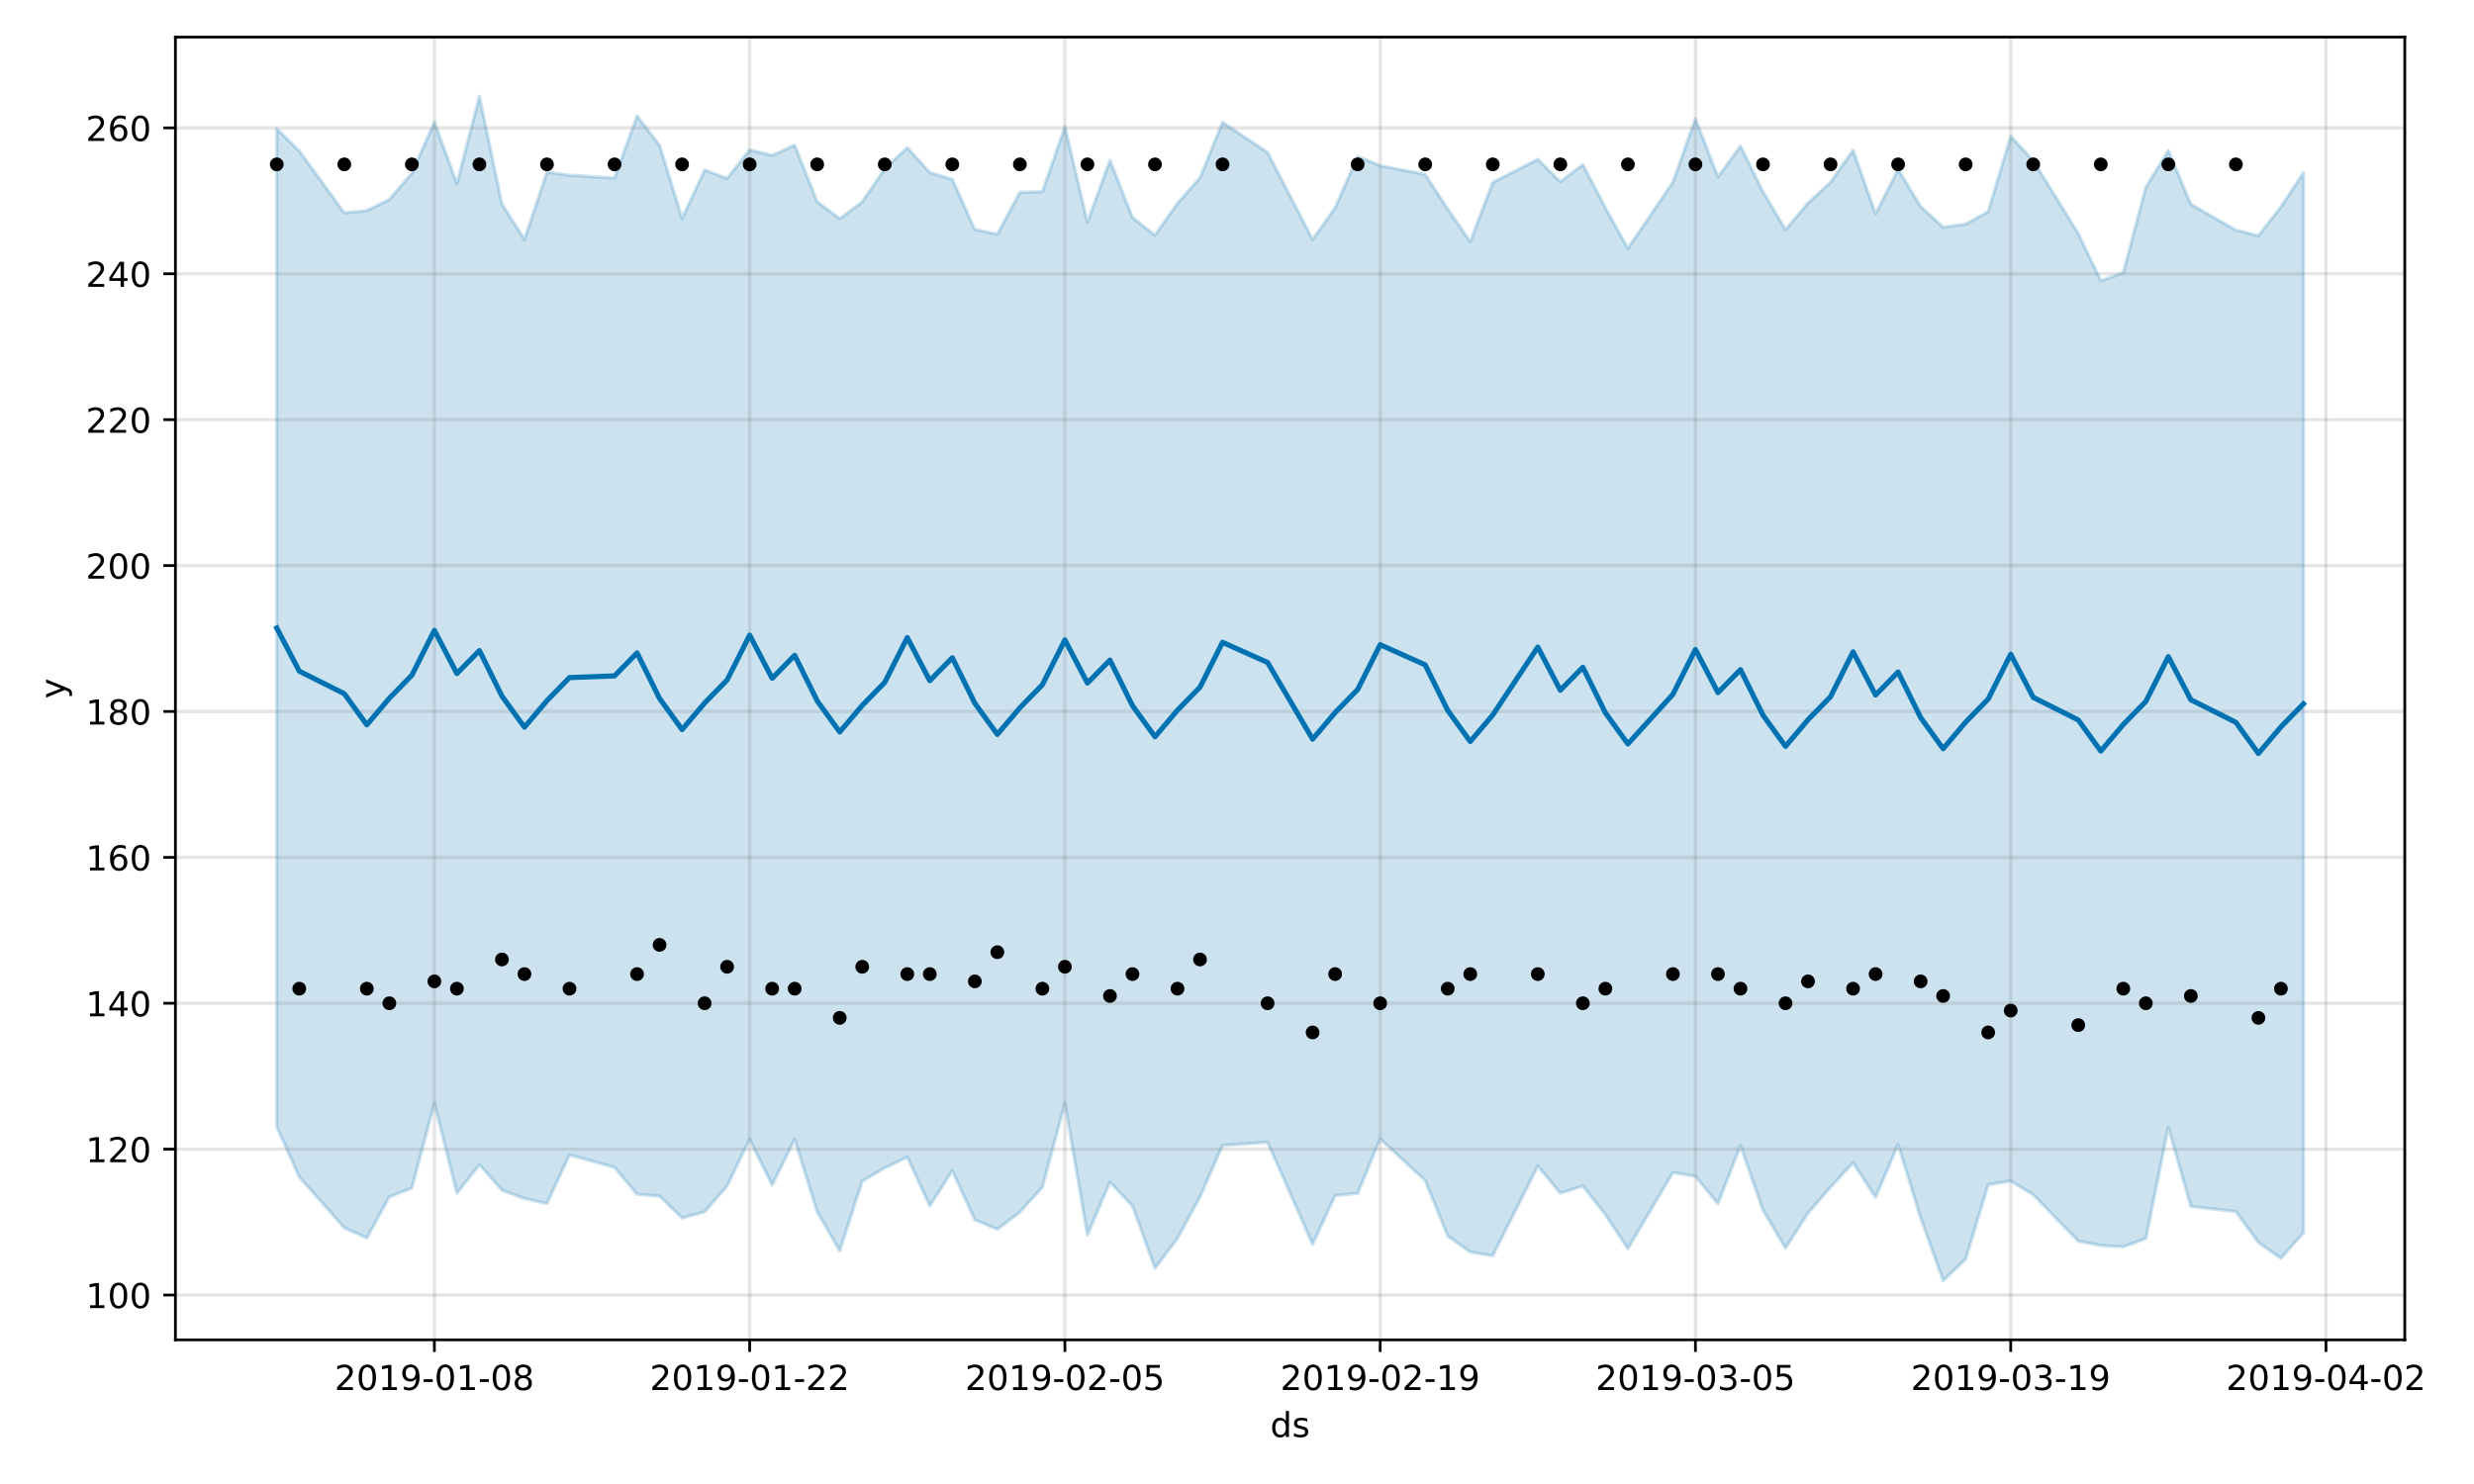 <?xml version="1.0" encoding="utf-8" standalone="no"?>
<!DOCTYPE svg PUBLIC "-//W3C//DTD SVG 1.1//EN"
  "http://www.w3.org/Graphics/SVG/1.1/DTD/svg11.dtd">
<!-- Created with matplotlib (https://matplotlib.org/) -->
<svg height="432pt" version="1.1" viewBox="0 0 720 432" width="720pt" xmlns="http://www.w3.org/2000/svg" xmlns:xlink="http://www.w3.org/1999/xlink">
 <defs>
  <style type="text/css">
*{stroke-linecap:butt;stroke-linejoin:round;}
  </style>
 </defs>
 <g id="figure_1">
  <g id="patch_1">
   <path d="M 0 432 
L 720 432 
L 720 0 
L 0 0 
z
" style="fill:#ffffff;"/>
  </g>
  <g id="axes_1">
   <g id="patch_2">
    <path d="M 51.05 390.04 
L 699.857 390.04 
L 699.857 10.8 
L 51.05 10.8 
z
" style="fill:#ffffff;"/>
   </g>
   <g id="PolyCollection_1">
    <defs>
     <path d="M 80.541 -394.514 
L 80.541 -104.015 
L 87.095 -89.359 
L 100.202 -74.569 
L 106.756 -71.615 
L 113.309 -83.588 
L 119.863 -86.156 
L 126.417 -110.871 
L 132.97 -84.632 
L 139.524 -92.936 
L 146.077 -85.538 
L 152.631 -83.09 
L 159.185 -81.658 
L 165.738 -95.801 
L 178.845 -92.168 
L 185.399 -84.344 
L 191.953 -83.786 
L 198.506 -77.448 
L 205.06 -79.229 
L 211.613 -86.765 
L 218.167 -100.359 
L 224.721 -87.017 
L 231.274 -100.327 
L 237.828 -79.249 
L 244.381 -67.858 
L 250.935 -88.151 
L 257.489 -92 
L 264.042 -95.153 
L 270.596 -80.947 
L 277.15 -91.186 
L 283.703 -76.89 
L 290.257 -74.153 
L 296.81 -79.143 
L 303.364 -86.391 
L 309.918 -110.796 
L 316.471 -72.485 
L 323.025 -87.864 
L 329.578 -80.965 
L 336.132 -62.791 
L 342.686 -71.521 
L 349.239 -83.599 
L 355.793 -98.564 
L 368.9 -99.485 
L 382.007 -69.783 
L 388.561 -83.987 
L 395.114 -84.587 
L 401.668 -100.462 
L 414.775 -88.351 
L 421.329 -72.194 
L 427.883 -67.519 
L 434.436 -66.46 
L 447.543 -92.553 
L 454.097 -84.657 
L 460.651 -86.768 
L 467.204 -78.413 
L 473.758 -68.51 
L 486.865 -90.663 
L 493.419 -89.585 
L 499.972 -81.563 
L 506.526 -98.498 
L 513.079 -79.705 
L 519.633 -68.643 
L 526.187 -78.866 
L 532.74 -86.391 
L 539.294 -93.505 
L 545.847 -83.451 
L 552.401 -98.843 
L 558.955 -77.436 
L 565.508 -59.198 
L 572.062 -65.44 
L 578.616 -87.125 
L 585.169 -88.212 
L 591.723 -84.219 
L 604.83 -70.712 
L 611.384 -69.398 
L 617.937 -69.052 
L 624.491 -71.424 
L 631.044 -103.824 
L 637.598 -80.804 
L 650.705 -79.314 
L 657.259 -70.281 
L 663.812 -65.727 
L 670.366 -73.118 
L 670.366 -381.723 
L 670.366 -381.723 
L 663.812 -371.77 
L 657.259 -363.356 
L 650.705 -365.021 
L 637.598 -372.546 
L 631.044 -388.2 
L 624.491 -377.476 
L 617.937 -352.614 
L 611.384 -350.247 
L 604.83 -364.036 
L 591.723 -385.214 
L 585.169 -392.3 
L 578.616 -370.414 
L 572.062 -366.762 
L 565.508 -365.852 
L 558.955 -371.875 
L 552.401 -382.692 
L 545.847 -369.78 
L 539.294 -388.264 
L 532.74 -378.941 
L 526.187 -372.905 
L 519.633 -365.17 
L 513.079 -376.171 
L 506.526 -389.476 
L 499.972 -380.473 
L 493.419 -397.454 
L 486.865 -378.951 
L 473.758 -359.698 
L 467.204 -371.521 
L 460.651 -384.093 
L 454.097 -379.097 
L 447.543 -385.61 
L 434.436 -378.911 
L 427.883 -361.627 
L 421.329 -371.197 
L 414.775 -381.207 
L 401.668 -383.783 
L 395.114 -386.462 
L 388.561 -371.525 
L 382.007 -362.252 
L 368.9 -387.633 
L 355.793 -396.388 
L 349.239 -380.29 
L 342.686 -372.823 
L 336.132 -363.543 
L 329.578 -368.706 
L 323.025 -385.306 
L 316.471 -367.339 
L 309.918 -395.123 
L 303.364 -376.201 
L 296.81 -376.003 
L 290.257 -363.846 
L 283.703 -365.199 
L 277.15 -379.783 
L 270.596 -381.763 
L 264.042 -389.042 
L 257.489 -382.839 
L 250.935 -373.24 
L 244.381 -368.32 
L 237.828 -373.241 
L 231.274 -389.726 
L 224.721 -386.777 
L 218.167 -388.373 
L 211.613 -380.07 
L 205.06 -382.497 
L 198.506 -368.4 
L 191.953 -389.721 
L 185.399 -398.223 
L 178.845 -380.177 
L 165.738 -380.999 
L 159.185 -381.876 
L 152.631 -362.311 
L 146.077 -372.598 
L 139.524 -403.962 
L 132.97 -378.538 
L 126.417 -396.493 
L 119.863 -381.592 
L 113.309 -373.948 
L 106.756 -370.684 
L 100.202 -370.028 
L 87.095 -388.046 
L 80.541 -394.514 
z
" id="m923acdeb1c" style="stroke:#0072b2;stroke-opacity:0.2;"/>
    </defs>
    <g clip-path="url(#p65a70a7306)">
     <use style="fill:#0072b2;fill-opacity:0.2;stroke:#0072b2;stroke-opacity:0.2;" x="0" xlink:href="#m923acdeb1c" y="432"/>
    </g>
   </g>
   <g id="matplotlib.axis_1">
    <g id="xtick_1">
     <g id="line2d_1">
      <path clip-path="url(#p65a70a7306)" d="M 126.417 390.04 
L 126.417 10.8 
" style="fill:none;stroke:#808080;stroke-linecap:square;stroke-opacity:0.2;"/>
     </g>
     <g id="line2d_2">
      <defs>
       <path d="M 0 0 
L 0 3.5 
" id="mc9cb8c9dfa" style="stroke:#000000;stroke-width:0.8;"/>
      </defs>
      <g>
       <use style="stroke:#000000;stroke-width:0.8;" x="126.417" xlink:href="#mc9cb8c9dfa" y="390.04"/>
      </g>
     </g>
     <g id="text_1">
      <!-- 2019-01-08 -->
      <defs>
       <path d="M 19.188 8.297 
L 53.609 8.297 
L 53.609 0 
L 7.328 0 
L 7.328 8.297 
Q 12.938 14.109 22.625 23.891 
Q 32.328 33.688 34.812 36.531 
Q 39.547 41.844 41.422 45.531 
Q 43.312 49.219 43.312 52.781 
Q 43.312 58.594 39.234 62.25 
Q 35.156 65.922 28.609 65.922 
Q 23.969 65.922 18.812 64.312 
Q 13.672 62.703 7.812 59.422 
L 7.812 69.391 
Q 13.766 71.781 18.938 73 
Q 24.125 74.219 28.422 74.219 
Q 39.75 74.219 46.484 68.547 
Q 53.219 62.891 53.219 53.422 
Q 53.219 48.922 51.531 44.891 
Q 49.859 40.875 45.406 35.406 
Q 44.188 33.984 37.641 27.219 
Q 31.109 20.453 19.188 8.297 
z
" id="DejaVuSans-50"/>
       <path d="M 31.781 66.406 
Q 24.172 66.406 20.328 58.906 
Q 16.5 51.422 16.5 36.375 
Q 16.5 21.391 20.328 13.891 
Q 24.172 6.391 31.781 6.391 
Q 39.453 6.391 43.281 13.891 
Q 47.125 21.391 47.125 36.375 
Q 47.125 51.422 43.281 58.906 
Q 39.453 66.406 31.781 66.406 
z
M 31.781 74.219 
Q 44.047 74.219 50.516 64.516 
Q 56.984 54.828 56.984 36.375 
Q 56.984 17.969 50.516 8.266 
Q 44.047 -1.422 31.781 -1.422 
Q 19.531 -1.422 13.062 8.266 
Q 6.594 17.969 6.594 36.375 
Q 6.594 54.828 13.062 64.516 
Q 19.531 74.219 31.781 74.219 
z
" id="DejaVuSans-48"/>
       <path d="M 12.406 8.297 
L 28.516 8.297 
L 28.516 63.922 
L 10.984 60.406 
L 10.984 69.391 
L 28.422 72.906 
L 38.281 72.906 
L 38.281 8.297 
L 54.391 8.297 
L 54.391 0 
L 12.406 0 
z
" id="DejaVuSans-49"/>
       <path d="M 10.984 1.516 
L 10.984 10.5 
Q 14.703 8.734 18.5 7.812 
Q 22.312 6.891 25.984 6.891 
Q 35.75 6.891 40.891 13.453 
Q 46.047 20.016 46.781 33.406 
Q 43.953 29.203 39.594 26.953 
Q 35.25 24.703 29.984 24.703 
Q 19.047 24.703 12.672 31.312 
Q 6.297 37.938 6.297 49.422 
Q 6.297 60.641 12.938 67.422 
Q 19.578 74.219 30.609 74.219 
Q 43.266 74.219 49.922 64.516 
Q 56.594 54.828 56.594 36.375 
Q 56.594 19.141 48.406 8.859 
Q 40.234 -1.422 26.422 -1.422 
Q 22.703 -1.422 18.891 -0.688 
Q 15.094 0.047 10.984 1.516 
z
M 30.609 32.422 
Q 37.25 32.422 41.125 36.953 
Q 45.016 41.5 45.016 49.422 
Q 45.016 57.281 41.125 61.844 
Q 37.25 66.406 30.609 66.406 
Q 23.969 66.406 20.094 61.844 
Q 16.219 57.281 16.219 49.422 
Q 16.219 41.5 20.094 36.953 
Q 23.969 32.422 30.609 32.422 
z
" id="DejaVuSans-57"/>
       <path d="M 4.891 31.391 
L 31.203 31.391 
L 31.203 23.391 
L 4.891 23.391 
z
" id="DejaVuSans-45"/>
       <path d="M 31.781 34.625 
Q 24.75 34.625 20.719 30.859 
Q 16.703 27.094 16.703 20.516 
Q 16.703 13.922 20.719 10.156 
Q 24.75 6.391 31.781 6.391 
Q 38.812 6.391 42.859 10.172 
Q 46.922 13.969 46.922 20.516 
Q 46.922 27.094 42.891 30.859 
Q 38.875 34.625 31.781 34.625 
z
M 21.922 38.812 
Q 15.578 40.375 12.031 44.719 
Q 8.5 49.078 8.5 55.328 
Q 8.5 64.062 14.719 69.141 
Q 20.953 74.219 31.781 74.219 
Q 42.672 74.219 48.875 69.141 
Q 55.078 64.062 55.078 55.328 
Q 55.078 49.078 51.531 44.719 
Q 48 40.375 41.703 38.812 
Q 48.828 37.156 52.797 32.312 
Q 56.781 27.484 56.781 20.516 
Q 56.781 9.906 50.312 4.234 
Q 43.844 -1.422 31.781 -1.422 
Q 19.734 -1.422 13.25 4.234 
Q 6.781 9.906 6.781 20.516 
Q 6.781 27.484 10.781 32.312 
Q 14.797 37.156 21.922 38.812 
z
M 18.312 54.391 
Q 18.312 48.734 21.844 45.562 
Q 25.391 42.391 31.781 42.391 
Q 38.141 42.391 41.719 45.562 
Q 45.312 48.734 45.312 54.391 
Q 45.312 60.062 41.719 63.234 
Q 38.141 66.406 31.781 66.406 
Q 25.391 66.406 21.844 63.234 
Q 18.312 60.062 18.312 54.391 
z
" id="DejaVuSans-56"/>
      </defs>
      <g transform="translate(97.359 404.638)scale(0.1 -0.1)">
       <use xlink:href="#DejaVuSans-50"/>
       <use x="63.623" xlink:href="#DejaVuSans-48"/>
       <use x="127.246" xlink:href="#DejaVuSans-49"/>
       <use x="190.869" xlink:href="#DejaVuSans-57"/>
       <use x="254.492" xlink:href="#DejaVuSans-45"/>
       <use x="290.576" xlink:href="#DejaVuSans-48"/>
       <use x="354.199" xlink:href="#DejaVuSans-49"/>
       <use x="417.822" xlink:href="#DejaVuSans-45"/>
       <use x="453.906" xlink:href="#DejaVuSans-48"/>
       <use x="517.529" xlink:href="#DejaVuSans-56"/>
      </g>
     </g>
    </g>
    <g id="xtick_2">
     <g id="line2d_3">
      <path clip-path="url(#p65a70a7306)" d="M 218.167 390.04 
L 218.167 10.8 
" style="fill:none;stroke:#808080;stroke-linecap:square;stroke-opacity:0.2;"/>
     </g>
     <g id="line2d_4">
      <g>
       <use style="stroke:#000000;stroke-width:0.8;" x="218.167" xlink:href="#mc9cb8c9dfa" y="390.04"/>
      </g>
     </g>
     <g id="text_2">
      <!-- 2019-01-22 -->
      <g transform="translate(189.109 404.638)scale(0.1 -0.1)">
       <use xlink:href="#DejaVuSans-50"/>
       <use x="63.623" xlink:href="#DejaVuSans-48"/>
       <use x="127.246" xlink:href="#DejaVuSans-49"/>
       <use x="190.869" xlink:href="#DejaVuSans-57"/>
       <use x="254.492" xlink:href="#DejaVuSans-45"/>
       <use x="290.576" xlink:href="#DejaVuSans-48"/>
       <use x="354.199" xlink:href="#DejaVuSans-49"/>
       <use x="417.822" xlink:href="#DejaVuSans-45"/>
       <use x="453.906" xlink:href="#DejaVuSans-50"/>
       <use x="517.529" xlink:href="#DejaVuSans-50"/>
      </g>
     </g>
    </g>
    <g id="xtick_3">
     <g id="line2d_5">
      <path clip-path="url(#p65a70a7306)" d="M 309.918 390.04 
L 309.918 10.8 
" style="fill:none;stroke:#808080;stroke-linecap:square;stroke-opacity:0.2;"/>
     </g>
     <g id="line2d_6">
      <g>
       <use style="stroke:#000000;stroke-width:0.8;" x="309.918" xlink:href="#mc9cb8c9dfa" y="390.04"/>
      </g>
     </g>
     <g id="text_3">
      <!-- 2019-02-05 -->
      <defs>
       <path d="M 10.797 72.906 
L 49.516 72.906 
L 49.516 64.594 
L 19.828 64.594 
L 19.828 46.734 
Q 21.969 47.469 24.109 47.828 
Q 26.266 48.188 28.422 48.188 
Q 40.625 48.188 47.75 41.5 
Q 54.891 34.812 54.891 23.391 
Q 54.891 11.625 47.562 5.094 
Q 40.234 -1.422 26.906 -1.422 
Q 22.312 -1.422 17.547 -0.641 
Q 12.797 0.141 7.719 1.703 
L 7.719 11.625 
Q 12.109 9.234 16.797 8.062 
Q 21.484 6.891 26.703 6.891 
Q 35.156 6.891 40.078 11.328 
Q 45.016 15.766 45.016 23.391 
Q 45.016 31 40.078 35.438 
Q 35.156 39.891 26.703 39.891 
Q 22.75 39.891 18.812 39.016 
Q 14.891 38.141 10.797 36.281 
z
" id="DejaVuSans-53"/>
      </defs>
      <g transform="translate(280.86 404.638)scale(0.1 -0.1)">
       <use xlink:href="#DejaVuSans-50"/>
       <use x="63.623" xlink:href="#DejaVuSans-48"/>
       <use x="127.246" xlink:href="#DejaVuSans-49"/>
       <use x="190.869" xlink:href="#DejaVuSans-57"/>
       <use x="254.492" xlink:href="#DejaVuSans-45"/>
       <use x="290.576" xlink:href="#DejaVuSans-48"/>
       <use x="354.199" xlink:href="#DejaVuSans-50"/>
       <use x="417.822" xlink:href="#DejaVuSans-45"/>
       <use x="453.906" xlink:href="#DejaVuSans-48"/>
       <use x="517.529" xlink:href="#DejaVuSans-53"/>
      </g>
     </g>
    </g>
    <g id="xtick_4">
     <g id="line2d_7">
      <path clip-path="url(#p65a70a7306)" d="M 401.668 390.04 
L 401.668 10.8 
" style="fill:none;stroke:#808080;stroke-linecap:square;stroke-opacity:0.2;"/>
     </g>
     <g id="line2d_8">
      <g>
       <use style="stroke:#000000;stroke-width:0.8;" x="401.668" xlink:href="#mc9cb8c9dfa" y="390.04"/>
      </g>
     </g>
     <g id="text_4">
      <!-- 2019-02-19 -->
      <g transform="translate(372.61 404.638)scale(0.1 -0.1)">
       <use xlink:href="#DejaVuSans-50"/>
       <use x="63.623" xlink:href="#DejaVuSans-48"/>
       <use x="127.246" xlink:href="#DejaVuSans-49"/>
       <use x="190.869" xlink:href="#DejaVuSans-57"/>
       <use x="254.492" xlink:href="#DejaVuSans-45"/>
       <use x="290.576" xlink:href="#DejaVuSans-48"/>
       <use x="354.199" xlink:href="#DejaVuSans-50"/>
       <use x="417.822" xlink:href="#DejaVuSans-45"/>
       <use x="453.906" xlink:href="#DejaVuSans-49"/>
       <use x="517.529" xlink:href="#DejaVuSans-57"/>
      </g>
     </g>
    </g>
    <g id="xtick_5">
     <g id="line2d_9">
      <path clip-path="url(#p65a70a7306)" d="M 493.419 390.04 
L 493.419 10.8 
" style="fill:none;stroke:#808080;stroke-linecap:square;stroke-opacity:0.2;"/>
     </g>
     <g id="line2d_10">
      <g>
       <use style="stroke:#000000;stroke-width:0.8;" x="493.419" xlink:href="#mc9cb8c9dfa" y="390.04"/>
      </g>
     </g>
     <g id="text_5">
      <!-- 2019-03-05 -->
      <defs>
       <path d="M 40.578 39.312 
Q 47.656 37.797 51.625 33 
Q 55.609 28.219 55.609 21.188 
Q 55.609 10.406 48.188 4.484 
Q 40.766 -1.422 27.094 -1.422 
Q 22.516 -1.422 17.656 -0.516 
Q 12.797 0.391 7.625 2.203 
L 7.625 11.719 
Q 11.719 9.328 16.594 8.109 
Q 21.484 6.891 26.812 6.891 
Q 36.078 6.891 40.938 10.547 
Q 45.797 14.203 45.797 21.188 
Q 45.797 27.641 41.281 31.266 
Q 36.766 34.906 28.719 34.906 
L 20.219 34.906 
L 20.219 43.016 
L 29.109 43.016 
Q 36.375 43.016 40.234 45.922 
Q 44.094 48.828 44.094 54.297 
Q 44.094 59.906 40.109 62.906 
Q 36.141 65.922 28.719 65.922 
Q 24.656 65.922 20.016 65.031 
Q 15.375 64.156 9.812 62.312 
L 9.812 71.094 
Q 15.438 72.656 20.344 73.438 
Q 25.25 74.219 29.594 74.219 
Q 40.828 74.219 47.359 69.109 
Q 53.906 64.016 53.906 55.328 
Q 53.906 49.266 50.438 45.094 
Q 46.969 40.922 40.578 39.312 
z
" id="DejaVuSans-51"/>
      </defs>
      <g transform="translate(464.361 404.638)scale(0.1 -0.1)">
       <use xlink:href="#DejaVuSans-50"/>
       <use x="63.623" xlink:href="#DejaVuSans-48"/>
       <use x="127.246" xlink:href="#DejaVuSans-49"/>
       <use x="190.869" xlink:href="#DejaVuSans-57"/>
       <use x="254.492" xlink:href="#DejaVuSans-45"/>
       <use x="290.576" xlink:href="#DejaVuSans-48"/>
       <use x="354.199" xlink:href="#DejaVuSans-51"/>
       <use x="417.822" xlink:href="#DejaVuSans-45"/>
       <use x="453.906" xlink:href="#DejaVuSans-48"/>
       <use x="517.529" xlink:href="#DejaVuSans-53"/>
      </g>
     </g>
    </g>
    <g id="xtick_6">
     <g id="line2d_11">
      <path clip-path="url(#p65a70a7306)" d="M 585.169 390.04 
L 585.169 10.8 
" style="fill:none;stroke:#808080;stroke-linecap:square;stroke-opacity:0.2;"/>
     </g>
     <g id="line2d_12">
      <g>
       <use style="stroke:#000000;stroke-width:0.8;" x="585.169" xlink:href="#mc9cb8c9dfa" y="390.04"/>
      </g>
     </g>
     <g id="text_6">
      <!-- 2019-03-19 -->
      <g transform="translate(556.111 404.638)scale(0.1 -0.1)">
       <use xlink:href="#DejaVuSans-50"/>
       <use x="63.623" xlink:href="#DejaVuSans-48"/>
       <use x="127.246" xlink:href="#DejaVuSans-49"/>
       <use x="190.869" xlink:href="#DejaVuSans-57"/>
       <use x="254.492" xlink:href="#DejaVuSans-45"/>
       <use x="290.576" xlink:href="#DejaVuSans-48"/>
       <use x="354.199" xlink:href="#DejaVuSans-51"/>
       <use x="417.822" xlink:href="#DejaVuSans-45"/>
       <use x="453.906" xlink:href="#DejaVuSans-49"/>
       <use x="517.529" xlink:href="#DejaVuSans-57"/>
      </g>
     </g>
    </g>
    <g id="xtick_7">
     <g id="line2d_13">
      <path clip-path="url(#p65a70a7306)" d="M 676.92 390.04 
L 676.92 10.8 
" style="fill:none;stroke:#808080;stroke-linecap:square;stroke-opacity:0.2;"/>
     </g>
     <g id="line2d_14">
      <g>
       <use style="stroke:#000000;stroke-width:0.8;" x="676.92" xlink:href="#mc9cb8c9dfa" y="390.04"/>
      </g>
     </g>
     <g id="text_7">
      <!-- 2019-04-02 -->
      <defs>
       <path d="M 37.797 64.312 
L 12.891 25.391 
L 37.797 25.391 
z
M 35.203 72.906 
L 47.609 72.906 
L 47.609 25.391 
L 58.016 25.391 
L 58.016 17.188 
L 47.609 17.188 
L 47.609 0 
L 37.797 0 
L 37.797 17.188 
L 4.891 17.188 
L 4.891 26.703 
z
" id="DejaVuSans-52"/>
      </defs>
      <g transform="translate(647.862 404.638)scale(0.1 -0.1)">
       <use xlink:href="#DejaVuSans-50"/>
       <use x="63.623" xlink:href="#DejaVuSans-48"/>
       <use x="127.246" xlink:href="#DejaVuSans-49"/>
       <use x="190.869" xlink:href="#DejaVuSans-57"/>
       <use x="254.492" xlink:href="#DejaVuSans-45"/>
       <use x="290.576" xlink:href="#DejaVuSans-48"/>
       <use x="354.199" xlink:href="#DejaVuSans-52"/>
       <use x="417.822" xlink:href="#DejaVuSans-45"/>
       <use x="453.906" xlink:href="#DejaVuSans-48"/>
       <use x="517.529" xlink:href="#DejaVuSans-50"/>
      </g>
     </g>
    </g>
    <g id="text_8">
     <!-- ds -->
     <defs>
      <path d="M 45.406 46.391 
L 45.406 75.984 
L 54.391 75.984 
L 54.391 0 
L 45.406 0 
L 45.406 8.203 
Q 42.578 3.328 38.25 0.953 
Q 33.938 -1.422 27.875 -1.422 
Q 17.969 -1.422 11.734 6.484 
Q 5.516 14.406 5.516 27.297 
Q 5.516 40.188 11.734 48.094 
Q 17.969 56 27.875 56 
Q 33.938 56 38.25 53.625 
Q 42.578 51.266 45.406 46.391 
z
M 14.797 27.297 
Q 14.797 17.391 18.875 11.75 
Q 22.953 6.109 30.078 6.109 
Q 37.203 6.109 41.297 11.75 
Q 45.406 17.391 45.406 27.297 
Q 45.406 37.203 41.297 42.844 
Q 37.203 48.484 30.078 48.484 
Q 22.953 48.484 18.875 42.844 
Q 14.797 37.203 14.797 27.297 
z
" id="DejaVuSans-100"/>
      <path d="M 44.281 53.078 
L 44.281 44.578 
Q 40.484 46.531 36.375 47.5 
Q 32.281 48.484 27.875 48.484 
Q 21.188 48.484 17.844 46.438 
Q 14.5 44.391 14.5 40.281 
Q 14.5 37.156 16.891 35.375 
Q 19.281 33.594 26.516 31.984 
L 29.594 31.297 
Q 39.156 29.25 43.188 25.516 
Q 47.219 21.781 47.219 15.094 
Q 47.219 7.469 41.188 3.016 
Q 35.156 -1.422 24.609 -1.422 
Q 20.219 -1.422 15.453 -0.562 
Q 10.688 0.297 5.422 2 
L 5.422 11.281 
Q 10.406 8.688 15.234 7.391 
Q 20.062 6.109 24.812 6.109 
Q 31.156 6.109 34.562 8.281 
Q 37.984 10.453 37.984 14.406 
Q 37.984 18.062 35.516 20.016 
Q 33.062 21.969 24.703 23.781 
L 21.578 24.516 
Q 13.234 26.266 9.516 29.906 
Q 5.812 33.547 5.812 39.891 
Q 5.812 47.609 11.281 51.797 
Q 16.75 56 26.812 56 
Q 31.781 56 36.172 55.266 
Q 40.578 54.547 44.281 53.078 
z
" id="DejaVuSans-115"/>
     </defs>
     <g transform="translate(369.675 418.317)scale(0.1 -0.1)">
      <use xlink:href="#DejaVuSans-100"/>
      <use x="63.477" xlink:href="#DejaVuSans-115"/>
     </g>
    </g>
   </g>
   <g id="matplotlib.axis_2">
    <g id="ytick_1">
     <g id="line2d_15">
      <path clip-path="url(#p65a70a7306)" d="M 51.05 376.995 
L 699.857 376.995 
" style="fill:none;stroke:#808080;stroke-linecap:square;stroke-opacity:0.2;"/>
     </g>
     <g id="line2d_16">
      <defs>
       <path d="M 0 0 
L -3.5 0 
" id="me3ce96e288" style="stroke:#000000;stroke-width:0.8;"/>
      </defs>
      <g>
       <use style="stroke:#000000;stroke-width:0.8;" x="51.05" xlink:href="#me3ce96e288" y="376.995"/>
      </g>
     </g>
     <g id="text_9">
      <!-- 100 -->
      <g transform="translate(24.962 380.794)scale(0.1 -0.1)">
       <use xlink:href="#DejaVuSans-49"/>
       <use x="63.623" xlink:href="#DejaVuSans-48"/>
       <use x="127.246" xlink:href="#DejaVuSans-48"/>
      </g>
     </g>
    </g>
    <g id="ytick_2">
     <g id="line2d_17">
      <path clip-path="url(#p65a70a7306)" d="M 51.05 334.524 
L 699.857 334.524 
" style="fill:none;stroke:#808080;stroke-linecap:square;stroke-opacity:0.2;"/>
     </g>
     <g id="line2d_18">
      <g>
       <use style="stroke:#000000;stroke-width:0.8;" x="51.05" xlink:href="#me3ce96e288" y="334.524"/>
      </g>
     </g>
     <g id="text_10">
      <!-- 120 -->
      <g transform="translate(24.962 338.324)scale(0.1 -0.1)">
       <use xlink:href="#DejaVuSans-49"/>
       <use x="63.623" xlink:href="#DejaVuSans-50"/>
       <use x="127.246" xlink:href="#DejaVuSans-48"/>
      </g>
     </g>
    </g>
    <g id="ytick_3">
     <g id="line2d_19">
      <path clip-path="url(#p65a70a7306)" d="M 51.05 292.054 
L 699.857 292.054 
" style="fill:none;stroke:#808080;stroke-linecap:square;stroke-opacity:0.2;"/>
     </g>
     <g id="line2d_20">
      <g>
       <use style="stroke:#000000;stroke-width:0.8;" x="51.05" xlink:href="#me3ce96e288" y="292.054"/>
      </g>
     </g>
     <g id="text_11">
      <!-- 140 -->
      <g transform="translate(24.962 295.853)scale(0.1 -0.1)">
       <use xlink:href="#DejaVuSans-49"/>
       <use x="63.623" xlink:href="#DejaVuSans-52"/>
       <use x="127.246" xlink:href="#DejaVuSans-48"/>
      </g>
     </g>
    </g>
    <g id="ytick_4">
     <g id="line2d_21">
      <path clip-path="url(#p65a70a7306)" d="M 51.05 249.583 
L 699.857 249.583 
" style="fill:none;stroke:#808080;stroke-linecap:square;stroke-opacity:0.2;"/>
     </g>
     <g id="line2d_22">
      <g>
       <use style="stroke:#000000;stroke-width:0.8;" x="51.05" xlink:href="#me3ce96e288" y="249.583"/>
      </g>
     </g>
     <g id="text_12">
      <!-- 160 -->
      <defs>
       <path d="M 33.016 40.375 
Q 26.375 40.375 22.484 35.828 
Q 18.609 31.297 18.609 23.391 
Q 18.609 15.531 22.484 10.953 
Q 26.375 6.391 33.016 6.391 
Q 39.656 6.391 43.531 10.953 
Q 47.406 15.531 47.406 23.391 
Q 47.406 31.297 43.531 35.828 
Q 39.656 40.375 33.016 40.375 
z
M 52.594 71.297 
L 52.594 62.312 
Q 48.875 64.062 45.094 64.984 
Q 41.312 65.922 37.594 65.922 
Q 27.828 65.922 22.672 59.328 
Q 17.531 52.734 16.797 39.406 
Q 19.672 43.656 24.016 45.922 
Q 28.375 48.188 33.594 48.188 
Q 44.578 48.188 50.953 41.516 
Q 57.328 34.859 57.328 23.391 
Q 57.328 12.156 50.688 5.359 
Q 44.047 -1.422 33.016 -1.422 
Q 20.359 -1.422 13.672 8.266 
Q 6.984 17.969 6.984 36.375 
Q 6.984 53.656 15.188 63.938 
Q 23.391 74.219 37.203 74.219 
Q 40.922 74.219 44.703 73.484 
Q 48.484 72.75 52.594 71.297 
z
" id="DejaVuSans-54"/>
      </defs>
      <g transform="translate(24.962 253.383)scale(0.1 -0.1)">
       <use xlink:href="#DejaVuSans-49"/>
       <use x="63.623" xlink:href="#DejaVuSans-54"/>
       <use x="127.246" xlink:href="#DejaVuSans-48"/>
      </g>
     </g>
    </g>
    <g id="ytick_5">
     <g id="line2d_23">
      <path clip-path="url(#p65a70a7306)" d="M 51.05 207.113 
L 699.857 207.113 
" style="fill:none;stroke:#808080;stroke-linecap:square;stroke-opacity:0.2;"/>
     </g>
     <g id="line2d_24">
      <g>
       <use style="stroke:#000000;stroke-width:0.8;" x="51.05" xlink:href="#me3ce96e288" y="207.113"/>
      </g>
     </g>
     <g id="text_13">
      <!-- 180 -->
      <g transform="translate(24.962 210.912)scale(0.1 -0.1)">
       <use xlink:href="#DejaVuSans-49"/>
       <use x="63.623" xlink:href="#DejaVuSans-56"/>
       <use x="127.246" xlink:href="#DejaVuSans-48"/>
      </g>
     </g>
    </g>
    <g id="ytick_6">
     <g id="line2d_25">
      <path clip-path="url(#p65a70a7306)" d="M 51.05 164.642 
L 699.857 164.642 
" style="fill:none;stroke:#808080;stroke-linecap:square;stroke-opacity:0.2;"/>
     </g>
     <g id="line2d_26">
      <g>
       <use style="stroke:#000000;stroke-width:0.8;" x="51.05" xlink:href="#me3ce96e288" y="164.642"/>
      </g>
     </g>
     <g id="text_14">
      <!-- 200 -->
      <g transform="translate(24.962 168.441)scale(0.1 -0.1)">
       <use xlink:href="#DejaVuSans-50"/>
       <use x="63.623" xlink:href="#DejaVuSans-48"/>
       <use x="127.246" xlink:href="#DejaVuSans-48"/>
      </g>
     </g>
    </g>
    <g id="ytick_7">
     <g id="line2d_27">
      <path clip-path="url(#p65a70a7306)" d="M 51.05 122.172 
L 699.857 122.172 
" style="fill:none;stroke:#808080;stroke-linecap:square;stroke-opacity:0.2;"/>
     </g>
     <g id="line2d_28">
      <g>
       <use style="stroke:#000000;stroke-width:0.8;" x="51.05" xlink:href="#me3ce96e288" y="122.172"/>
      </g>
     </g>
     <g id="text_15">
      <!-- 220 -->
      <g transform="translate(24.962 125.971)scale(0.1 -0.1)">
       <use xlink:href="#DejaVuSans-50"/>
       <use x="63.623" xlink:href="#DejaVuSans-50"/>
       <use x="127.246" xlink:href="#DejaVuSans-48"/>
      </g>
     </g>
    </g>
    <g id="ytick_8">
     <g id="line2d_29">
      <path clip-path="url(#p65a70a7306)" d="M 51.05 79.701 
L 699.857 79.701 
" style="fill:none;stroke:#808080;stroke-linecap:square;stroke-opacity:0.2;"/>
     </g>
     <g id="line2d_30">
      <g>
       <use style="stroke:#000000;stroke-width:0.8;" x="51.05" xlink:href="#me3ce96e288" y="79.701"/>
      </g>
     </g>
     <g id="text_16">
      <!-- 240 -->
      <g transform="translate(24.962 83.5)scale(0.1 -0.1)">
       <use xlink:href="#DejaVuSans-50"/>
       <use x="63.623" xlink:href="#DejaVuSans-52"/>
       <use x="127.246" xlink:href="#DejaVuSans-48"/>
      </g>
     </g>
    </g>
    <g id="ytick_9">
     <g id="line2d_31">
      <path clip-path="url(#p65a70a7306)" d="M 51.05 37.231 
L 699.857 37.231 
" style="fill:none;stroke:#808080;stroke-linecap:square;stroke-opacity:0.2;"/>
     </g>
     <g id="line2d_32">
      <g>
       <use style="stroke:#000000;stroke-width:0.8;" x="51.05" xlink:href="#me3ce96e288" y="37.231"/>
      </g>
     </g>
     <g id="text_17">
      <!-- 260 -->
      <g transform="translate(24.962 41.03)scale(0.1 -0.1)">
       <use xlink:href="#DejaVuSans-50"/>
       <use x="63.623" xlink:href="#DejaVuSans-54"/>
       <use x="127.246" xlink:href="#DejaVuSans-48"/>
      </g>
     </g>
    </g>
    <g id="text_18">
     <!-- y -->
     <defs>
      <path d="M 32.172 -5.078 
Q 28.375 -14.844 24.75 -17.812 
Q 21.141 -20.797 15.094 -20.797 
L 7.906 -20.797 
L 7.906 -13.281 
L 13.188 -13.281 
Q 16.891 -13.281 18.938 -11.516 
Q 21 -9.766 23.484 -3.219 
L 25.094 0.875 
L 2.984 54.688 
L 12.5 54.688 
L 29.594 11.922 
L 46.688 54.688 
L 56.203 54.688 
z
" id="DejaVuSans-121"/>
     </defs>
     <g transform="translate(18.883 203.379)rotate(-90)scale(0.1 -0.1)">
      <use xlink:href="#DejaVuSans-121"/>
     </g>
    </g>
   </g>
   <g id="line2d_33">
    <defs>
     <path d="M 0 1.5 
C 0.398 1.5 0.779 1.342 1.061 1.061 
C 1.342 0.779 1.5 0.398 1.5 0 
C 1.5 -0.398 1.342 -0.779 1.061 -1.061 
C 0.779 -1.342 0.398 -1.5 0 -1.5 
C -0.398 -1.5 -0.779 -1.342 -1.061 -1.061 
C -1.342 -0.779 -1.5 -0.398 -1.5 0 
C -1.5 0.398 -1.342 0.779 -1.061 1.061 
C -0.779 1.342 -0.398 1.5 0 1.5 
z
" id="m3c59920364" style="stroke:#000000;"/>
    </defs>
    <g clip-path="url(#p65a70a7306)">
     <use style="stroke:#000000;" x="80.541" xlink:href="#m3c59920364" y="47.848"/>
     <use style="stroke:#000000;" x="87.095" xlink:href="#m3c59920364" y="287.807"/>
     <use style="stroke:#000000;" x="100.202" xlink:href="#m3c59920364" y="47.848"/>
     <use style="stroke:#000000;" x="106.756" xlink:href="#m3c59920364" y="287.807"/>
     <use style="stroke:#000000;" x="113.309" xlink:href="#m3c59920364" y="292.054"/>
     <use style="stroke:#000000;" x="119.863" xlink:href="#m3c59920364" y="47.848"/>
     <use style="stroke:#000000;" x="126.417" xlink:href="#m3c59920364" y="285.683"/>
     <use style="stroke:#000000;" x="132.97" xlink:href="#m3c59920364" y="287.807"/>
     <use style="stroke:#000000;" x="139.524" xlink:href="#m3c59920364" y="47.848"/>
     <use style="stroke:#000000;" x="146.077" xlink:href="#m3c59920364" y="279.313"/>
     <use style="stroke:#000000;" x="152.631" xlink:href="#m3c59920364" y="283.56"/>
     <use style="stroke:#000000;" x="159.185" xlink:href="#m3c59920364" y="47.848"/>
     <use style="stroke:#000000;" x="165.738" xlink:href="#m3c59920364" y="287.807"/>
     <use style="stroke:#000000;" x="178.845" xlink:href="#m3c59920364" y="47.848"/>
     <use style="stroke:#000000;" x="185.399" xlink:href="#m3c59920364" y="283.56"/>
     <use style="stroke:#000000;" x="191.953" xlink:href="#m3c59920364" y="275.066"/>
     <use style="stroke:#000000;" x="198.506" xlink:href="#m3c59920364" y="47.848"/>
     <use style="stroke:#000000;" x="205.06" xlink:href="#m3c59920364" y="292.054"/>
     <use style="stroke:#000000;" x="211.613" xlink:href="#m3c59920364" y="281.436"/>
     <use style="stroke:#000000;" x="218.167" xlink:href="#m3c59920364" y="47.848"/>
     <use style="stroke:#000000;" x="224.721" xlink:href="#m3c59920364" y="287.807"/>
     <use style="stroke:#000000;" x="231.274" xlink:href="#m3c59920364" y="287.807"/>
     <use style="stroke:#000000;" x="237.828" xlink:href="#m3c59920364" y="47.848"/>
     <use style="stroke:#000000;" x="244.381" xlink:href="#m3c59920364" y="296.301"/>
     <use style="stroke:#000000;" x="250.935" xlink:href="#m3c59920364" y="281.436"/>
     <use style="stroke:#000000;" x="257.489" xlink:href="#m3c59920364" y="47.848"/>
     <use style="stroke:#000000;" x="264.042" xlink:href="#m3c59920364" y="283.56"/>
     <use style="stroke:#000000;" x="270.596" xlink:href="#m3c59920364" y="283.56"/>
     <use style="stroke:#000000;" x="277.15" xlink:href="#m3c59920364" y="47.848"/>
     <use style="stroke:#000000;" x="283.703" xlink:href="#m3c59920364" y="285.683"/>
     <use style="stroke:#000000;" x="290.257" xlink:href="#m3c59920364" y="277.189"/>
     <use style="stroke:#000000;" x="296.81" xlink:href="#m3c59920364" y="47.848"/>
     <use style="stroke:#000000;" x="303.364" xlink:href="#m3c59920364" y="287.807"/>
     <use style="stroke:#000000;" x="309.918" xlink:href="#m3c59920364" y="281.436"/>
     <use style="stroke:#000000;" x="316.471" xlink:href="#m3c59920364" y="47.848"/>
     <use style="stroke:#000000;" x="323.025" xlink:href="#m3c59920364" y="289.93"/>
     <use style="stroke:#000000;" x="329.578" xlink:href="#m3c59920364" y="283.56"/>
     <use style="stroke:#000000;" x="336.132" xlink:href="#m3c59920364" y="47.848"/>
     <use style="stroke:#000000;" x="342.686" xlink:href="#m3c59920364" y="287.807"/>
     <use style="stroke:#000000;" x="349.239" xlink:href="#m3c59920364" y="279.313"/>
     <use style="stroke:#000000;" x="355.793" xlink:href="#m3c59920364" y="47.848"/>
     <use style="stroke:#000000;" x="368.9" xlink:href="#m3c59920364" y="292.054"/>
     <use style="stroke:#000000;" x="382.007" xlink:href="#m3c59920364" y="300.548"/>
     <use style="stroke:#000000;" x="388.561" xlink:href="#m3c59920364" y="283.56"/>
     <use style="stroke:#000000;" x="395.114" xlink:href="#m3c59920364" y="47.848"/>
     <use style="stroke:#000000;" x="401.668" xlink:href="#m3c59920364" y="292.054"/>
     <use style="stroke:#000000;" x="414.775" xlink:href="#m3c59920364" y="47.848"/>
     <use style="stroke:#000000;" x="421.329" xlink:href="#m3c59920364" y="287.807"/>
     <use style="stroke:#000000;" x="427.883" xlink:href="#m3c59920364" y="283.56"/>
     <use style="stroke:#000000;" x="434.436" xlink:href="#m3c59920364" y="47.848"/>
     <use style="stroke:#000000;" x="447.543" xlink:href="#m3c59920364" y="283.56"/>
     <use style="stroke:#000000;" x="454.097" xlink:href="#m3c59920364" y="47.848"/>
     <use style="stroke:#000000;" x="460.651" xlink:href="#m3c59920364" y="292.054"/>
     <use style="stroke:#000000;" x="467.204" xlink:href="#m3c59920364" y="287.807"/>
     <use style="stroke:#000000;" x="473.758" xlink:href="#m3c59920364" y="47.848"/>
     <use style="stroke:#000000;" x="486.865" xlink:href="#m3c59920364" y="283.56"/>
     <use style="stroke:#000000;" x="493.419" xlink:href="#m3c59920364" y="47.848"/>
     <use style="stroke:#000000;" x="499.972" xlink:href="#m3c59920364" y="283.56"/>
     <use style="stroke:#000000;" x="506.526" xlink:href="#m3c59920364" y="287.807"/>
     <use style="stroke:#000000;" x="513.079" xlink:href="#m3c59920364" y="47.848"/>
     <use style="stroke:#000000;" x="519.633" xlink:href="#m3c59920364" y="292.054"/>
     <use style="stroke:#000000;" x="526.187" xlink:href="#m3c59920364" y="285.683"/>
     <use style="stroke:#000000;" x="532.74" xlink:href="#m3c59920364" y="47.848"/>
     <use style="stroke:#000000;" x="539.294" xlink:href="#m3c59920364" y="287.807"/>
     <use style="stroke:#000000;" x="545.847" xlink:href="#m3c59920364" y="283.56"/>
     <use style="stroke:#000000;" x="552.401" xlink:href="#m3c59920364" y="47.848"/>
     <use style="stroke:#000000;" x="558.955" xlink:href="#m3c59920364" y="285.683"/>
     <use style="stroke:#000000;" x="565.508" xlink:href="#m3c59920364" y="289.93"/>
     <use style="stroke:#000000;" x="572.062" xlink:href="#m3c59920364" y="47.848"/>
     <use style="stroke:#000000;" x="578.616" xlink:href="#m3c59920364" y="300.548"/>
     <use style="stroke:#000000;" x="585.169" xlink:href="#m3c59920364" y="294.177"/>
     <use style="stroke:#000000;" x="591.723" xlink:href="#m3c59920364" y="47.848"/>
     <use style="stroke:#000000;" x="604.83" xlink:href="#m3c59920364" y="298.424"/>
     <use style="stroke:#000000;" x="611.384" xlink:href="#m3c59920364" y="47.848"/>
     <use style="stroke:#000000;" x="617.937" xlink:href="#m3c59920364" y="287.807"/>
     <use style="stroke:#000000;" x="624.491" xlink:href="#m3c59920364" y="292.054"/>
     <use style="stroke:#000000;" x="631.044" xlink:href="#m3c59920364" y="47.848"/>
     <use style="stroke:#000000;" x="637.598" xlink:href="#m3c59920364" y="289.93"/>
     <use style="stroke:#000000;" x="650.705" xlink:href="#m3c59920364" y="47.848"/>
     <use style="stroke:#000000;" x="657.259" xlink:href="#m3c59920364" y="296.301"/>
     <use style="stroke:#000000;" x="663.812" xlink:href="#m3c59920364" y="287.807"/>
    </g>
   </g>
   <g id="line2d_34">
    <path clip-path="url(#p65a70a7306)" d="M 80.541 182.814 
L 87.095 195.371 
L 100.202 201.942 
L 106.756 211.001 
L 113.309 203.263 
L 119.863 196.554 
L 126.417 183.508 
L 132.97 196.065 
L 139.524 189.381 
L 146.077 202.637 
L 152.631 211.696 
L 159.185 203.958 
L 165.738 197.249 
L 178.845 196.76 
L 185.399 190.076 
L 191.953 203.331 
L 198.506 212.39 
L 205.06 204.652 
L 211.613 197.943 
L 218.167 184.897 
L 224.721 197.454 
L 231.274 190.77 
L 237.828 204.026 
L 244.381 213.085 
L 250.935 205.347 
L 257.489 198.638 
L 264.042 185.592 
L 270.596 198.149 
L 277.15 191.465 
L 283.703 204.72 
L 290.257 213.779 
L 296.81 206.041 
L 303.364 199.332 
L 309.918 186.286 
L 316.471 198.843 
L 323.025 192.159 
L 329.578 205.415 
L 336.132 214.474 
L 342.686 206.736 
L 349.239 200.027 
L 355.793 186.981 
L 368.9 192.854 
L 382.007 215.168 
L 388.561 207.43 
L 395.114 200.721 
L 401.668 187.675 
L 414.775 193.548 
L 421.329 206.804 
L 427.883 215.863 
L 434.436 208.125 
L 447.543 188.37 
L 454.097 200.927 
L 460.651 194.243 
L 467.204 207.498 
L 473.758 216.557 
L 486.865 202.11 
L 493.419 189.064 
L 499.972 201.621 
L 506.526 194.937 
L 513.079 208.193 
L 519.633 217.252 
L 526.187 209.514 
L 532.74 202.805 
L 539.294 189.759 
L 545.847 202.316 
L 552.401 195.632 
L 558.955 208.887 
L 565.508 217.946 
L 572.062 210.208 
L 578.616 203.499 
L 585.169 190.453 
L 591.723 203.01 
L 604.83 209.582 
L 611.384 218.641 
L 617.937 210.903 
L 624.491 204.194 
L 631.044 191.148 
L 637.598 203.705 
L 650.705 210.276 
L 657.259 219.335 
L 663.812 211.597 
L 670.366 204.888 
" style="fill:none;stroke:#0072b2;stroke-linecap:square;stroke-width:1.5;"/>
   </g>
   <g id="patch_3">
    <path d="M 51.05 390.04 
L 51.05 10.8 
" style="fill:none;stroke:#000000;stroke-linecap:square;stroke-linejoin:miter;stroke-width:0.8;"/>
   </g>
   <g id="patch_4">
    <path d="M 699.857 390.04 
L 699.857 10.8 
" style="fill:none;stroke:#000000;stroke-linecap:square;stroke-linejoin:miter;stroke-width:0.8;"/>
   </g>
   <g id="patch_5">
    <path d="M 51.05 390.04 
L 699.857 390.04 
" style="fill:none;stroke:#000000;stroke-linecap:square;stroke-linejoin:miter;stroke-width:0.8;"/>
   </g>
   <g id="patch_6">
    <path d="M 51.05 10.8 
L 699.857 10.8 
" style="fill:none;stroke:#000000;stroke-linecap:square;stroke-linejoin:miter;stroke-width:0.8;"/>
   </g>
  </g>
 </g>
 <defs>
  <clipPath id="p65a70a7306">
   <rect height="379.24" width="648.807" x="51.05" y="10.8"/>
  </clipPath>
 </defs>
</svg>
